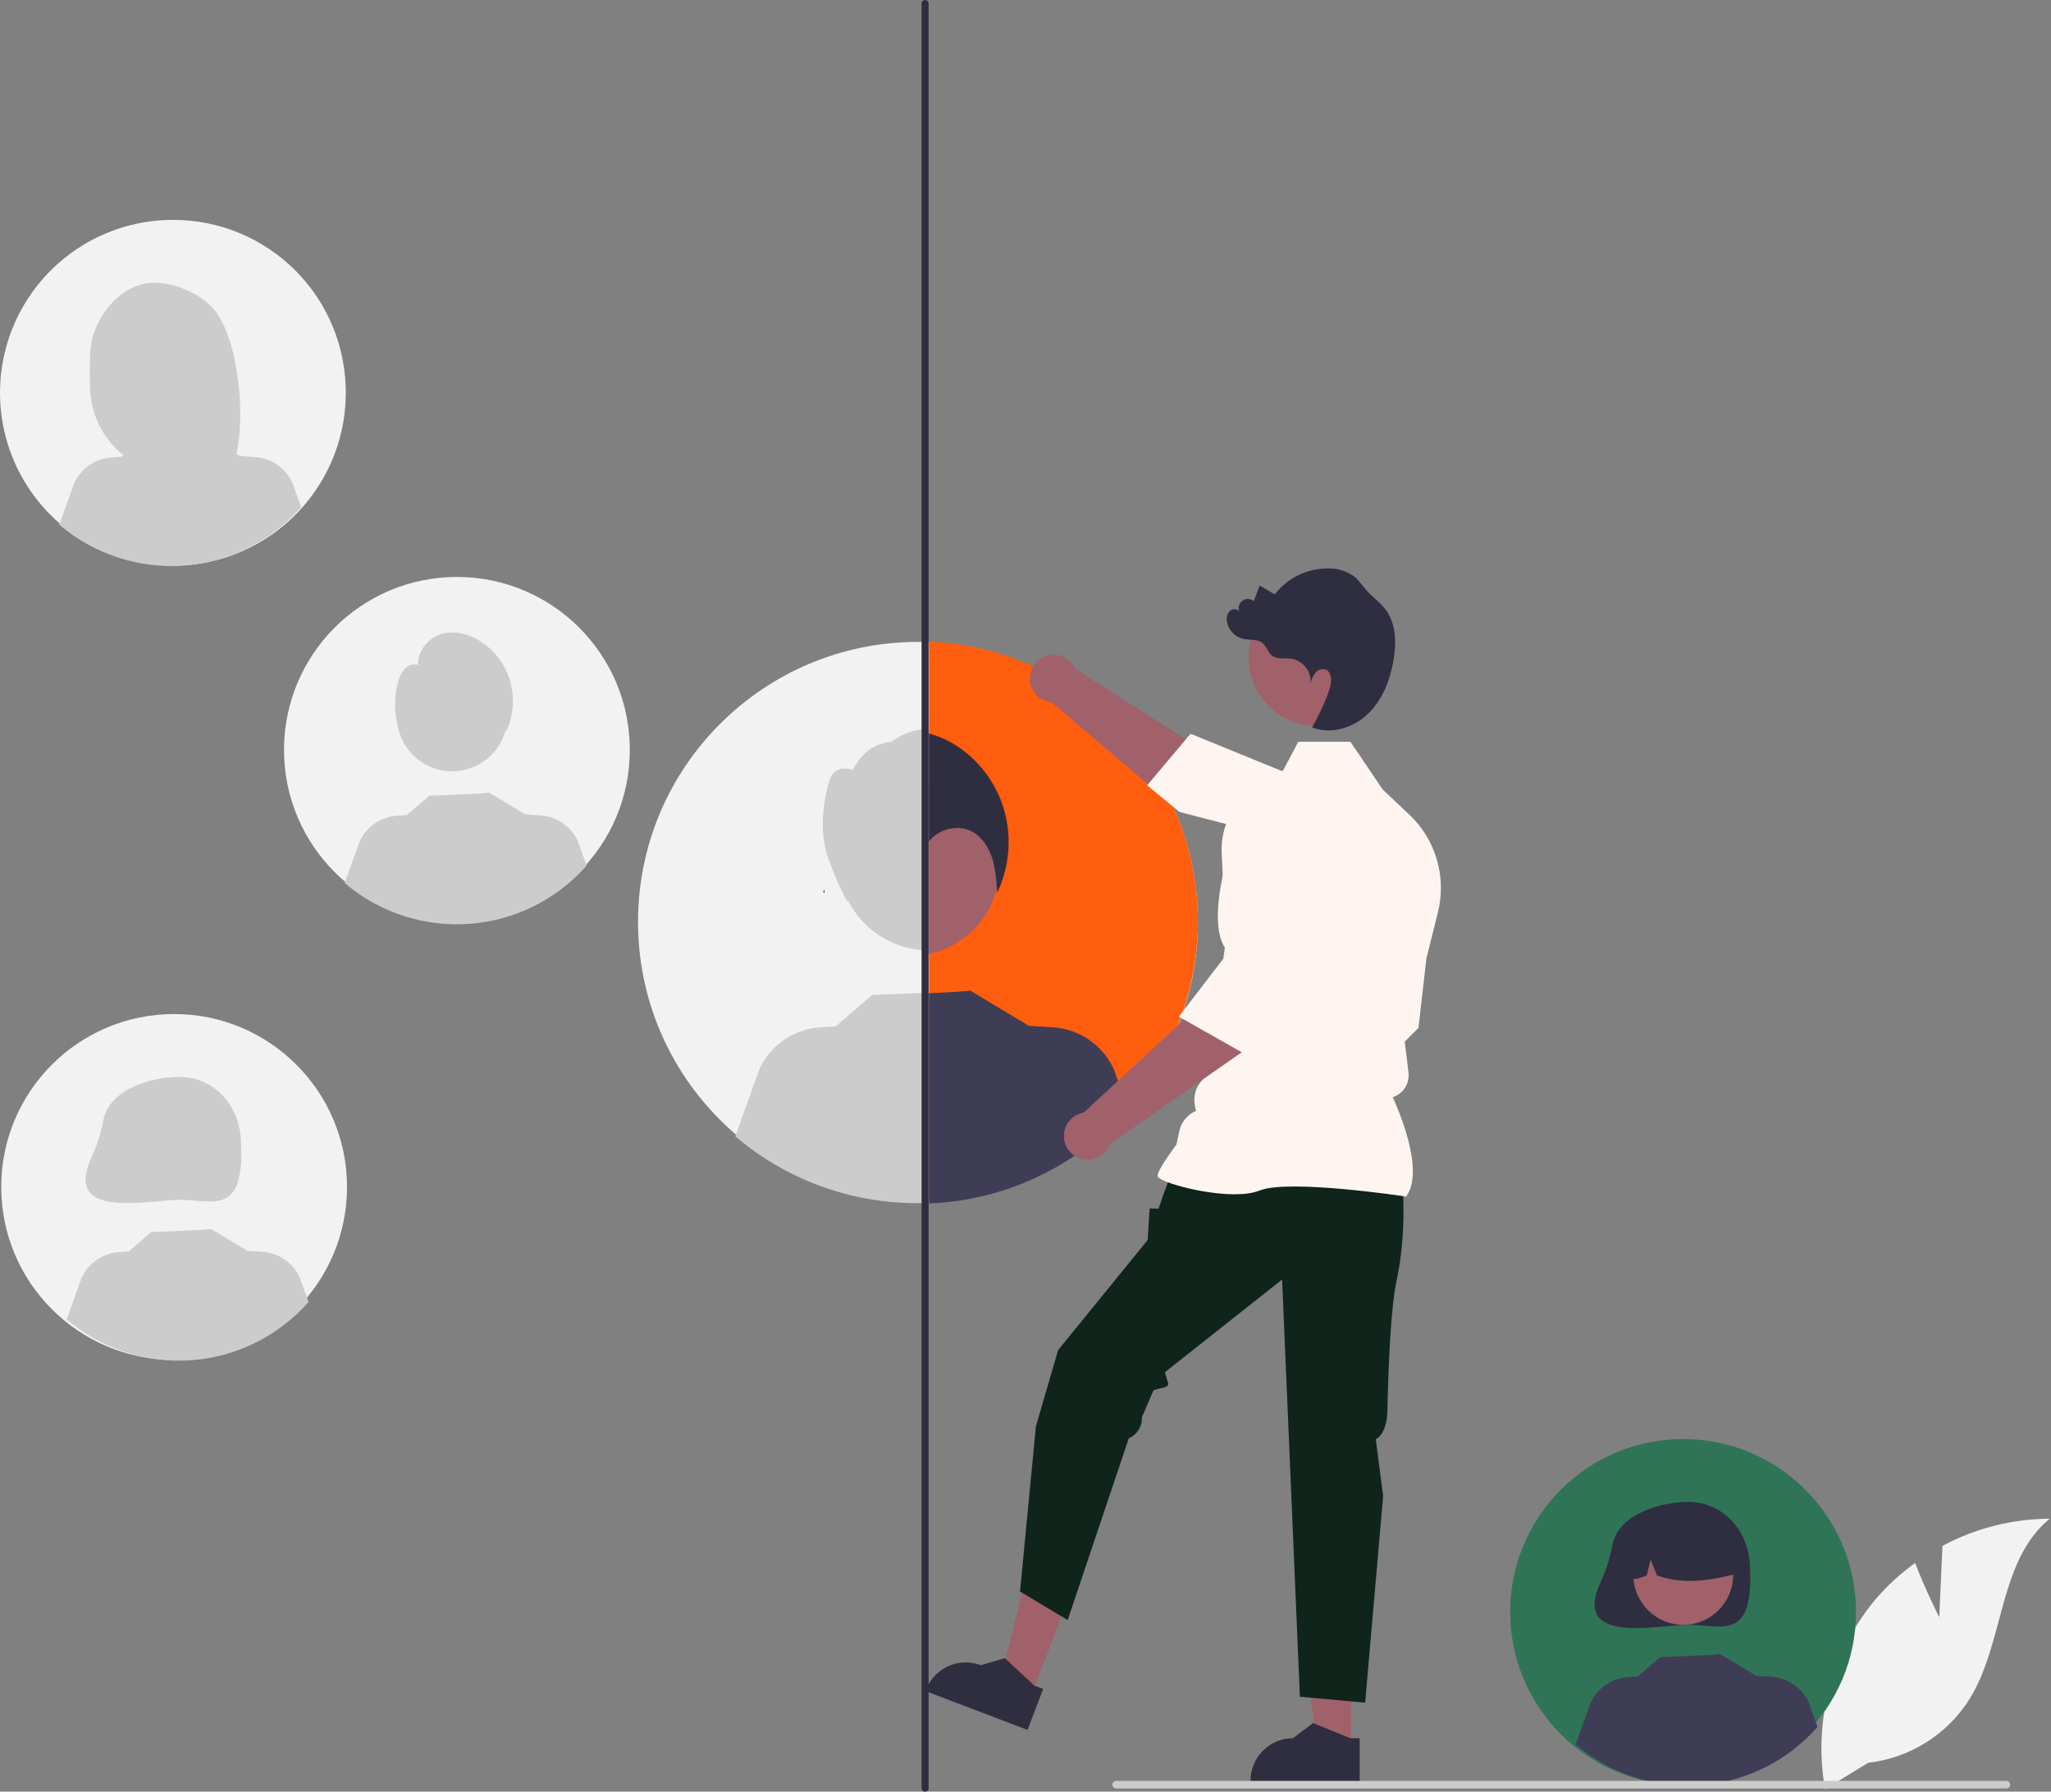 <svg width="474" height="414" viewBox="0 0 474 414" fill="none" xmlns="http://www.w3.org/2000/svg">
<rect x="0" y="0" width="474" height="414" fill="#808080" stroke="none"/>
<g clip-path="url(#clip0_2026_1210)">
<path d="M448.177 373.68L448.91 357.212C456.544 353.131 465.06 350.976 473.717 350.933C461.802 360.674 463.291 379.451 455.214 392.551C452.663 396.617 449.23 400.057 445.169 402.616C441.108 405.175 436.523 406.788 431.754 407.334L421.784 413.439C420.415 405.812 420.717 397.979 422.668 390.479C424.618 382.98 428.172 375.993 433.083 369.999C435.871 366.664 439.068 363.693 442.599 361.157C444.987 367.453 448.177 373.68 448.177 373.68Z" fill="#F2F2F2"/>
<path d="M388.972 412.44C411.04 412.44 428.929 394.55 428.929 372.483C428.929 350.415 411.04 332.525 388.972 332.525C366.904 332.525 349.015 350.415 349.015 372.483C349.015 394.55 366.904 412.44 388.972 412.44Z" fill="#307457"/>
<path d="M372.665 356.853C372.116 359.8 371.217 362.67 369.986 365.403C362.938 380.314 383.011 375.453 390.184 375.453C398.027 375.453 405.531 379.577 404.385 361.252C403.895 353.425 398.027 347.051 390.184 347.051C383.485 347.051 374.066 350.029 372.665 356.853Z" fill="#2F2E41"/>
<path d="M389.009 375.449C395.382 375.449 400.549 370.283 400.549 363.91C400.549 357.536 395.382 352.37 389.009 352.37C382.635 352.37 377.469 357.536 377.469 363.91C377.469 370.283 382.635 375.449 389.009 375.449Z" fill="#A0616A"/>
<path d="M381.172 352.146C383.194 350.914 385.51 350.247 387.878 350.216C390.246 350.184 392.579 350.79 394.633 351.969C396.687 353.148 398.387 354.857 399.554 356.918C400.721 358.978 401.313 361.315 401.269 363.683C395.388 365.159 389.211 366.289 382.94 364.036L381.459 360.412L380.586 364.039C378.676 364.819 376.762 365.48 374.847 364.031C374.769 361.67 375.312 359.329 376.422 357.244C377.532 355.158 379.17 353.401 381.172 352.146Z" fill="#2F2E41"/>
<path d="M420.04 399.051C413.118 406.928 403.376 411.767 392.917 412.522C382.458 413.278 372.121 409.891 364.138 403.091L367.565 393.528C368.339 391.83 369.562 390.374 371.101 389.317C372.639 388.261 374.437 387.643 376.3 387.53L378.481 387.396L383.68 382.912C383.68 382.912 397.688 382.412 397.48 382.172L405.965 387.276L405.958 387.241L409.294 387.445C411.157 387.558 412.955 388.175 414.494 389.232C416.033 390.289 417.255 391.745 418.029 393.444L420.04 399.051Z" fill="#3F3D56"/>
<path d="M79.914 90.837C79.9 98.74 77.543 106.461 73.141 113.024C68.739 119.587 62.489 124.698 55.183 127.709C47.876 130.72 39.841 131.497 32.093 129.942C24.344 128.386 17.231 124.568 11.653 118.97C6.075 113.372 2.282 106.246 0.754 98.492C-0.774 90.738 0.032 82.706 3.069 75.41C6.106 68.114 11.238 61.883 17.817 57.504C24.396 53.125 32.125 50.795 40.028 50.809C45.279 50.805 50.479 51.838 55.33 53.85C60.18 55.862 64.585 58.812 68.292 62.532C71.998 66.252 74.933 70.667 76.928 75.525C78.922 80.382 79.937 85.586 79.914 90.837Z" fill="#F2F2F2"/>
<path d="M21.438 77.768C23.09 72.502 26.847 67.673 32.043 65.893C37.24 64.113 44.849 66.825 48.755 70.718C55.901 77.84 57.645 102.305 52.735 110.036C51.759 109.985 48.389 109.947 47.401 109.91L46.003 105.25V109.864C44.428 109.815 42.841 109.781 41.242 109.763C35.88 109.696 30.753 107.554 26.938 103.785C23.124 100.017 20.919 94.916 20.787 89.555C20.659 84.427 20.787 79.843 21.438 77.768Z" fill="#CCCCCC"/>
<path d="M39.365 95.219C45.654 95.219 50.753 90.121 50.753 83.832C50.753 77.543 45.654 72.444 39.365 72.444C33.076 72.444 27.977 77.543 27.977 83.832C27.977 90.121 33.076 95.219 39.365 95.219Z" fill="#CCCCCC"/>
<path d="M29.536 73.831L42.648 67.266C45.328 68.474 47.637 70.377 49.334 72.778C51.032 75.178 52.056 77.99 52.3 80.92L52.627 84.834L47.136 83.437L46.535 78.431L45.602 83.046L43.069 82.401L43.093 74.63L40.557 82.396L31.508 80.317L29.536 73.831Z" fill="#CCCCCC"/>
<path d="M69.608 117.208C62.685 125.085 52.943 129.924 42.484 130.68C32.025 131.435 21.688 128.048 13.705 121.249L17.132 111.685C17.907 109.987 19.129 108.531 20.668 107.475C22.207 106.418 24.004 105.8 25.868 105.687L28.048 105.553L33.247 101.069C33.247 101.069 47.255 100.569 47.047 100.33L55.533 105.433L55.526 105.398L58.861 105.602C60.725 105.715 62.522 106.333 64.061 107.389C65.6 108.446 66.822 109.902 67.597 111.601L69.608 117.208Z" fill="#CCCCCC"/>
<path d="M40.241 314.234C62.309 314.234 80.198 296.344 80.198 274.277C80.198 252.209 62.309 234.319 40.241 234.319C18.174 234.319 0.284 252.209 0.284 274.277C0.284 296.344 18.174 314.234 40.241 314.234Z" fill="#F2F2F2"/>
<path d="M23.934 258.648C23.386 261.594 22.487 264.464 21.256 267.197C14.207 282.108 34.28 277.248 41.453 277.248C49.296 277.248 56.8 281.372 55.654 263.047C55.165 255.219 49.296 248.846 41.453 248.846C34.754 248.846 25.335 251.823 23.934 258.648Z" fill="#CCCCCC"/>
<path d="M40.278 277.244C46.651 277.244 51.818 272.078 51.818 265.704C51.818 259.331 46.651 254.165 40.278 254.165C33.905 254.165 28.738 259.331 28.738 265.704C28.738 272.078 33.905 277.244 40.278 277.244Z" fill="#CCCCCC"/>
<path d="M32.441 253.941C34.463 252.708 36.779 252.041 39.148 252.01C41.516 251.979 43.849 252.584 45.903 253.763C47.957 254.942 49.656 256.652 50.823 258.712C51.991 260.773 52.583 263.109 52.538 265.477C46.658 266.953 40.48 268.083 34.21 265.83L32.729 262.206L31.856 265.833C29.946 266.614 28.031 267.274 26.117 265.825C26.039 263.464 26.582 261.124 27.691 259.038C28.801 256.953 30.439 255.195 32.441 253.941Z" fill="#CCCCCC"/>
<path d="M71.31 300.846C64.388 308.722 54.645 313.561 44.186 314.317C33.727 315.073 23.39 311.685 15.407 304.886L18.834 295.323C19.609 293.624 20.831 292.169 22.37 291.112C23.909 290.055 25.706 289.437 27.57 289.324L29.75 289.19L34.949 284.706C34.949 284.706 48.957 284.206 48.749 283.967L57.235 289.071L57.228 289.035L60.563 289.24C62.427 289.352 64.225 289.97 65.763 291.027C67.302 292.083 68.525 293.539 69.299 295.238L71.31 300.846Z" fill="#CCCCCC"/>
<path d="M212.148 277.716C247.878 277.716 276.842 248.751 276.842 213.022C276.842 177.292 247.878 148.328 212.148 148.328C176.419 148.328 147.454 177.292 147.454 213.022C147.454 248.751 176.419 277.716 212.148 277.716Z" fill="#F2F2F2"/>
<path d="M214.785 219.62C226.436 219.62 235.881 210.176 235.881 198.525C235.881 186.874 226.436 177.429 214.785 177.429C203.134 177.429 193.689 186.874 193.689 198.525C193.689 210.176 203.134 219.62 214.785 219.62Z" fill="#CCCCCC"/>
<path d="M233.359 184.589C233.359 184.589 238.851 174.089 226.768 173.134C226.768 173.134 216.466 163.789 205.966 171.426C205.966 171.426 200.239 171.426 197.107 177.907C197.107 177.907 192.602 176.198 191.612 180.771C191.612 180.771 188.316 190.316 191.612 198.907C194.908 207.498 196.003 208.453 196.003 208.453C196.003 208.453 193.691 197.792 206.874 196.837C220.058 195.883 232.152 187.624 233.251 198.124C234.349 208.624 235.557 203.881 235.557 203.881C235.557 203.881 245.992 188.884 233.359 184.589Z" fill="#CCCCCC"/>
<path d="M260.444 256.039C249.236 268.792 233.462 276.626 216.528 277.85C199.594 279.074 182.858 273.589 169.933 262.58L175.482 247.097C176.736 244.347 178.714 241.99 181.206 240.279C183.698 238.568 186.608 237.567 189.625 237.385L193.155 237.168L201.572 229.908C201.572 229.908 224.253 229.098 223.917 228.71L237.655 236.974L237.643 236.917L243.044 237.248C246.061 237.43 248.972 238.43 251.464 240.141C253.955 241.852 255.934 244.209 257.187 246.96L260.444 256.039Z" fill="#CCCCCC"/>
<path d="M105.597 213.235C127.665 213.235 145.554 195.345 145.554 173.278C145.554 151.21 127.665 133.32 105.597 133.32C83.529 133.32 65.64 151.21 65.64 173.278C65.64 195.345 83.529 213.235 105.597 213.235Z" fill="#F2F2F2"/>
<path d="M104.494 178.227C111.538 178.227 117.249 172.517 117.249 165.473C117.249 158.428 111.538 152.718 104.494 152.718C97.45 152.718 91.739 158.428 91.739 165.473C91.739 172.517 97.45 178.227 104.494 178.227Z" fill="#CCCCCC"/>
<path d="M135.574 200.012C128.651 207.888 118.909 212.727 108.45 213.483C97.991 214.239 87.654 210.851 79.671 204.052L83.098 194.489C83.873 192.79 85.095 191.335 86.634 190.278C88.173 189.221 89.97 188.603 91.834 188.49L94.014 188.356L99.213 183.873C99.213 183.873 113.221 183.372 113.013 183.133L121.498 188.237L121.491 188.201L124.827 188.406C126.691 188.518 128.488 189.136 130.027 190.193C131.566 191.249 132.788 192.705 133.562 194.404L135.574 200.012Z" fill="#CCCCCC"/>
<path d="M117.946 157.563C116.868 153.705 114.419 150.373 111.059 148.193C108.381 146.48 105.04 145.606 102.006 146.511C98.972 147.417 96.461 150.394 96.659 153.611C96.097 153.463 95.505 153.476 94.95 153.647C94.395 153.819 93.899 154.142 93.518 154.581C92.757 155.48 92.227 156.551 91.977 157.702C91.003 161.308 91.067 165.116 92.163 168.688L92.102 169.2C93.582 168.956 94.705 167.686 95.403 166.333C96.101 164.98 96.503 163.479 97.26 162.159C98.016 160.839 99.273 159.662 100.772 159.62L100.639 161.911L104.508 159.918C104.201 160.652 103.895 161.386 103.588 162.12C104.714 161.649 105.84 161.178 106.966 160.707C106.84 161.413 106.715 162.119 106.589 162.824C106.884 162.212 107.3 161.665 107.813 161.219C108.325 160.772 108.923 160.433 109.57 160.224C110.217 160.015 110.9 159.939 111.577 160.002C112.254 160.064 112.911 160.263 113.509 160.586C114.856 161.493 115.827 162.858 116.24 164.428C116.649 165.994 116.869 167.604 116.894 169.222C118.634 165.588 119.008 161.449 117.946 157.563Z" fill="#CCCCCC"/>
<path d="M190.392 205.46V205.484C190.355 205.396 190.331 205.304 190.32 205.21L190.392 205.46Z" fill="#F2F2F2"/>
<path d="M190.392 205.484C190.451 205.733 190.523 205.983 190.594 206.221C190.496 206.247 190.397 206.267 190.297 206.28L190.392 205.484Z" fill="#F2F2F2"/>
<path d="M276.842 212.888C276.839 229.605 270.366 245.671 258.778 257.72C247.19 269.769 231.388 276.863 214.685 277.517V148.259C231.389 148.909 247.193 156.003 258.782 168.053C270.37 180.102 276.843 196.171 276.842 212.888Z" fill="#FF5E0E"/>
<path d="M190.32 205.21L190.392 205.46V205.484C190.355 205.396 190.331 205.304 190.32 205.21Z" fill="#A0616A"/>
<path d="M231.014 200.254C231.018 201.962 230.806 203.663 230.384 205.317V205.329C229.434 209.061 227.462 212.453 224.688 215.124C221.914 217.795 218.449 219.638 214.685 220.447V180.05C219.306 181.044 223.448 183.591 226.419 187.267C229.39 190.944 231.012 195.527 231.014 200.254Z" fill="#A0616A"/>
<path d="M260.679 256.172C254.904 262.759 247.847 268.1 239.939 271.868C232.031 275.636 223.438 277.752 214.685 278.088V229.515C219.736 229.277 224.311 229.027 224.157 228.849L237.896 237.109L237.884 237.05L243.279 237.382C246.297 237.562 249.208 238.56 251.7 240.271C254.193 241.982 256.171 244.341 257.422 247.092L260.548 255.804L260.679 256.172Z" fill="#3F3D56"/>
<path d="M190.392 205.484C190.451 205.733 190.523 205.983 190.594 206.221C190.496 206.247 190.397 206.267 190.297 206.28L190.392 205.484Z" fill="#2F2E41"/>
<path d="M230.444 206.316C230.42 205.983 230.408 205.662 230.384 205.329V205.317C230.315 203.032 229.98 200.763 229.386 198.555C228.613 196.059 227.164 193.67 224.965 192.339C221.673 190.343 217.05 191.424 214.685 194.419V169.497C216.923 170.081 219.053 171.02 220.995 172.278C226.435 175.805 230.399 181.198 232.143 187.443C233.86 193.734 233.257 200.432 230.444 206.316Z" fill="#2F2E41"/>
<path d="M213.795 414C213.59 414.01 213.389 413.939 213.236 413.801C213.084 413.664 212.992 413.471 212.98 413.266V0.734C213.001 0.533 213.096 0.346 213.247 0.211C213.397 0.075 213.592 0 213.795 0C213.997 0 214.193 0.075 214.343 0.211C214.494 0.346 214.588 0.533 214.609 0.734V413.266C214.598 413.471 214.506 413.664 214.354 413.801C214.201 413.939 214 414.01 213.795 414Z" fill="#2F2E41"/>
<path d="M294.954 192.83L272.449 187.31L242.445 161.801L247.442 153.87L274.622 171.185C274.622 171.185 292.604 175.75 298.754 181.015L294.954 192.83Z" fill="#A0616A"/>
<path d="M243.489 162.284C246.517 162.284 248.972 159.829 248.972 156.801C248.972 153.773 246.517 151.319 243.489 151.319C240.461 151.319 238.007 153.773 238.007 156.801C238.007 159.829 240.461 162.284 243.489 162.284Z" fill="#A0616A"/>
<path d="M296.011 178.069L275.142 169.559L265.111 181.47L272.563 187.609L292.876 192.888L292.891 192.941C294.317 198.2 303.491 201.77 310.936 203.839C313.391 204.519 316.013 204.241 318.272 203.062C320.53 201.883 322.257 199.891 323.103 197.487C323.714 195.71 323.817 193.797 323.399 191.965C322.98 190.133 322.058 188.454 320.735 187.118L313.975 180.339L296.011 178.069Z" fill="#FFF5F0"/>
<path d="M238.306 391.944L230.992 389.161L238.246 359.626L249.04 363.734L238.306 391.944Z" fill="#A0616A"/>
<path d="M241.081 390.266L239.022 389.483L232.228 383.156L226.677 384.785C224.243 383.859 221.539 383.938 219.163 385.004C216.787 386.071 214.931 388.038 214.005 390.472L213.892 390.77L237.474 399.743L241.081 390.266Z" fill="#2F2E41"/>
<path d="M312.24 404.206L304.415 404.205L300.692 374.022L312.242 374.023L312.24 404.206Z" fill="#A0616A"/>
<path d="M314.237 401.651L312.034 401.65L303.435 398.153L298.826 401.65C296.221 401.65 293.722 402.685 291.881 404.527C290.039 406.368 289.004 408.866 289.004 411.471V411.79L314.236 411.791L314.237 401.651Z" fill="#2F2E41"/>
<path d="M324.173 274.195C324.173 274.195 325.087 285.16 322.803 295.668C321.371 302.255 320.837 316.342 320.637 325.938C320.518 331.65 317.949 332.56 317.949 332.56L319.653 345.696L315.493 393.439L300.416 392.069L296.304 295.668L269.205 317.095L269.957 319.601C270.323 320.82 267.626 320.664 266.548 321.338L263.89 327.506C263.942 328.526 263.68 329.537 263.14 330.403C262.6 331.27 261.807 331.95 260.869 332.352L246.747 374.362L235.736 367.756L239.407 329.585L244.545 311.968L265.236 286.53L265.693 279.22L267.749 279.305L268.796 276.251L270.719 270.997L324.173 274.195Z" fill="#0F241B"/>
<path d="M324.963 276.498L325.044 276.383C329.393 270.295 322.852 255.665 321.866 253.544C323.037 253.164 324.041 252.389 324.705 251.352C325.37 250.316 325.654 249.08 325.51 247.857L325.085 244.242L324.642 240.697L327.818 237.521L327.827 237.442L329.654 221.451L332.311 210.83C333.312 206.815 333.227 202.606 332.064 198.635C330.901 194.664 328.702 191.074 325.693 188.233L319.551 182.442L312.087 171.397H300.049L295.922 179.193C291.921 180.118 288.371 182.417 285.89 185.691C283.409 188.964 282.156 193.004 282.348 197.106L283.283 217.552L279.621 243.01L279.619 247.617L277.711 249.737C277.024 250.5 276.525 251.414 276.254 252.404C275.982 253.395 275.945 254.435 276.147 255.442L276.398 256.696C275.428 257.112 274.573 257.754 273.903 258.568C273.232 259.382 272.767 260.345 272.546 261.377L271.876 264.503C271.303 265.259 267.521 270.303 267.521 271.682C267.521 271.889 267.673 272.089 268.001 272.311C270.579 274.056 284.828 277.615 291.134 275.092C297.852 272.406 324.555 276.435 324.824 276.476L324.963 276.498Z" fill="#FFF5F0"/>
<path d="M304.513 167.832C313.317 167.832 320.455 160.695 320.455 151.89C320.455 143.086 313.317 135.949 304.513 135.949C295.709 135.949 288.571 143.086 288.571 151.89C288.571 160.695 295.709 167.832 304.513 167.832Z" fill="#A0616A"/>
<path d="M299.314 221.919L288.24 242.273L255.927 264.784L249.53 257.931L273.201 236.062C273.201 236.062 282.2 219.838 288.858 215.232L299.314 221.919Z" fill="#A0616A"/>
<path d="M251.358 267.982C254.385 267.982 256.84 265.528 256.84 262.5C256.84 259.472 254.385 257.017 251.358 257.017C248.33 257.017 245.875 259.472 245.875 262.5C245.875 265.528 248.33 267.982 251.358 267.982Z" fill="#A0616A"/>
<path d="M298.318 224.633L305.282 207.919L302.763 198.682C302.262 196.871 301.264 195.235 299.882 193.961C298.5 192.687 296.79 191.825 294.944 191.472C292.438 191.01 289.851 191.517 287.704 192.89C285.558 194.263 284.014 196.4 283.383 198.869C281.475 206.357 280.01 216.091 283.863 219.943L283.902 219.982L272.438 234.932L289.321 244.475L298.318 224.633Z" fill="#FFF5F0"/>
<path d="M320.264 140.905C318.967 139.158 317.104 137.916 315.679 136.272C314.962 135.319 314.19 134.407 313.369 133.541C311.647 132.11 309.475 131.334 307.236 131.35C304.807 131.287 302.398 131.798 300.203 132.839C298.008 133.881 296.089 135.425 294.601 137.346C293.443 136.667 292.285 135.987 291.126 135.308C290.668 136.513 290.211 137.717 289.753 138.922C289.378 138.596 288.899 138.413 288.401 138.406C287.903 138.399 287.419 138.568 287.035 138.884C286.65 139.2 286.39 139.641 286.3 140.131C286.21 140.62 286.296 141.126 286.543 141.558C286.267 140.706 285.004 140.525 284.308 141.088C283.985 141.4 283.746 141.788 283.612 142.216C283.477 142.645 283.452 143.1 283.539 143.54C283.681 144.514 284.112 145.424 284.775 146.151C285.439 146.879 286.305 147.392 287.262 147.623C288.774 147.96 290.533 147.606 291.743 148.573C292.713 149.348 293.006 150.759 293.996 151.509C295.216 152.432 296.94 152.005 298.456 152.209C299.778 152.436 300.967 153.15 301.788 154.211C302.609 155.271 303.002 156.601 302.891 157.937C303.076 157.083 303.428 156.273 303.928 155.555C304.183 155.2 304.537 154.927 304.944 154.768C305.352 154.61 305.797 154.574 306.225 154.663C307.607 155.077 307.832 156.96 307.498 158.362C306.61 162.081 303.246 168.093 303.246 168.093C307.614 169.816 312.819 168.187 316.189 164.917C319.56 161.647 321.315 157.017 322.08 152.384C322.728 148.455 322.636 144.103 320.264 140.905Z" fill="#2F2E41"/>
<path d="M464.569 412.393C464.569 412.507 464.547 412.621 464.503 412.727C464.459 412.833 464.395 412.93 464.314 413.011C464.233 413.092 464.136 413.157 464.03 413.2C463.924 413.244 463.81 413.266 463.695 413.266H257.951C257.719 413.266 257.497 413.174 257.333 413.01C257.169 412.846 257.077 412.624 257.077 412.393C257.077 412.161 257.169 411.939 257.333 411.775C257.497 411.611 257.719 411.519 257.951 411.519H463.695C463.81 411.519 463.924 411.541 464.03 411.585C464.136 411.629 464.233 411.693 464.314 411.774C464.395 411.855 464.459 411.952 464.503 412.058C464.547 412.164 464.569 412.278 464.569 412.393Z" fill="#CCCCCC"/>
</g>
<defs>
<clipPath id="clip0_2026_1210">
<rect width="473.717" height="414" fill="white"/>
</clipPath>
</defs>
</svg>
